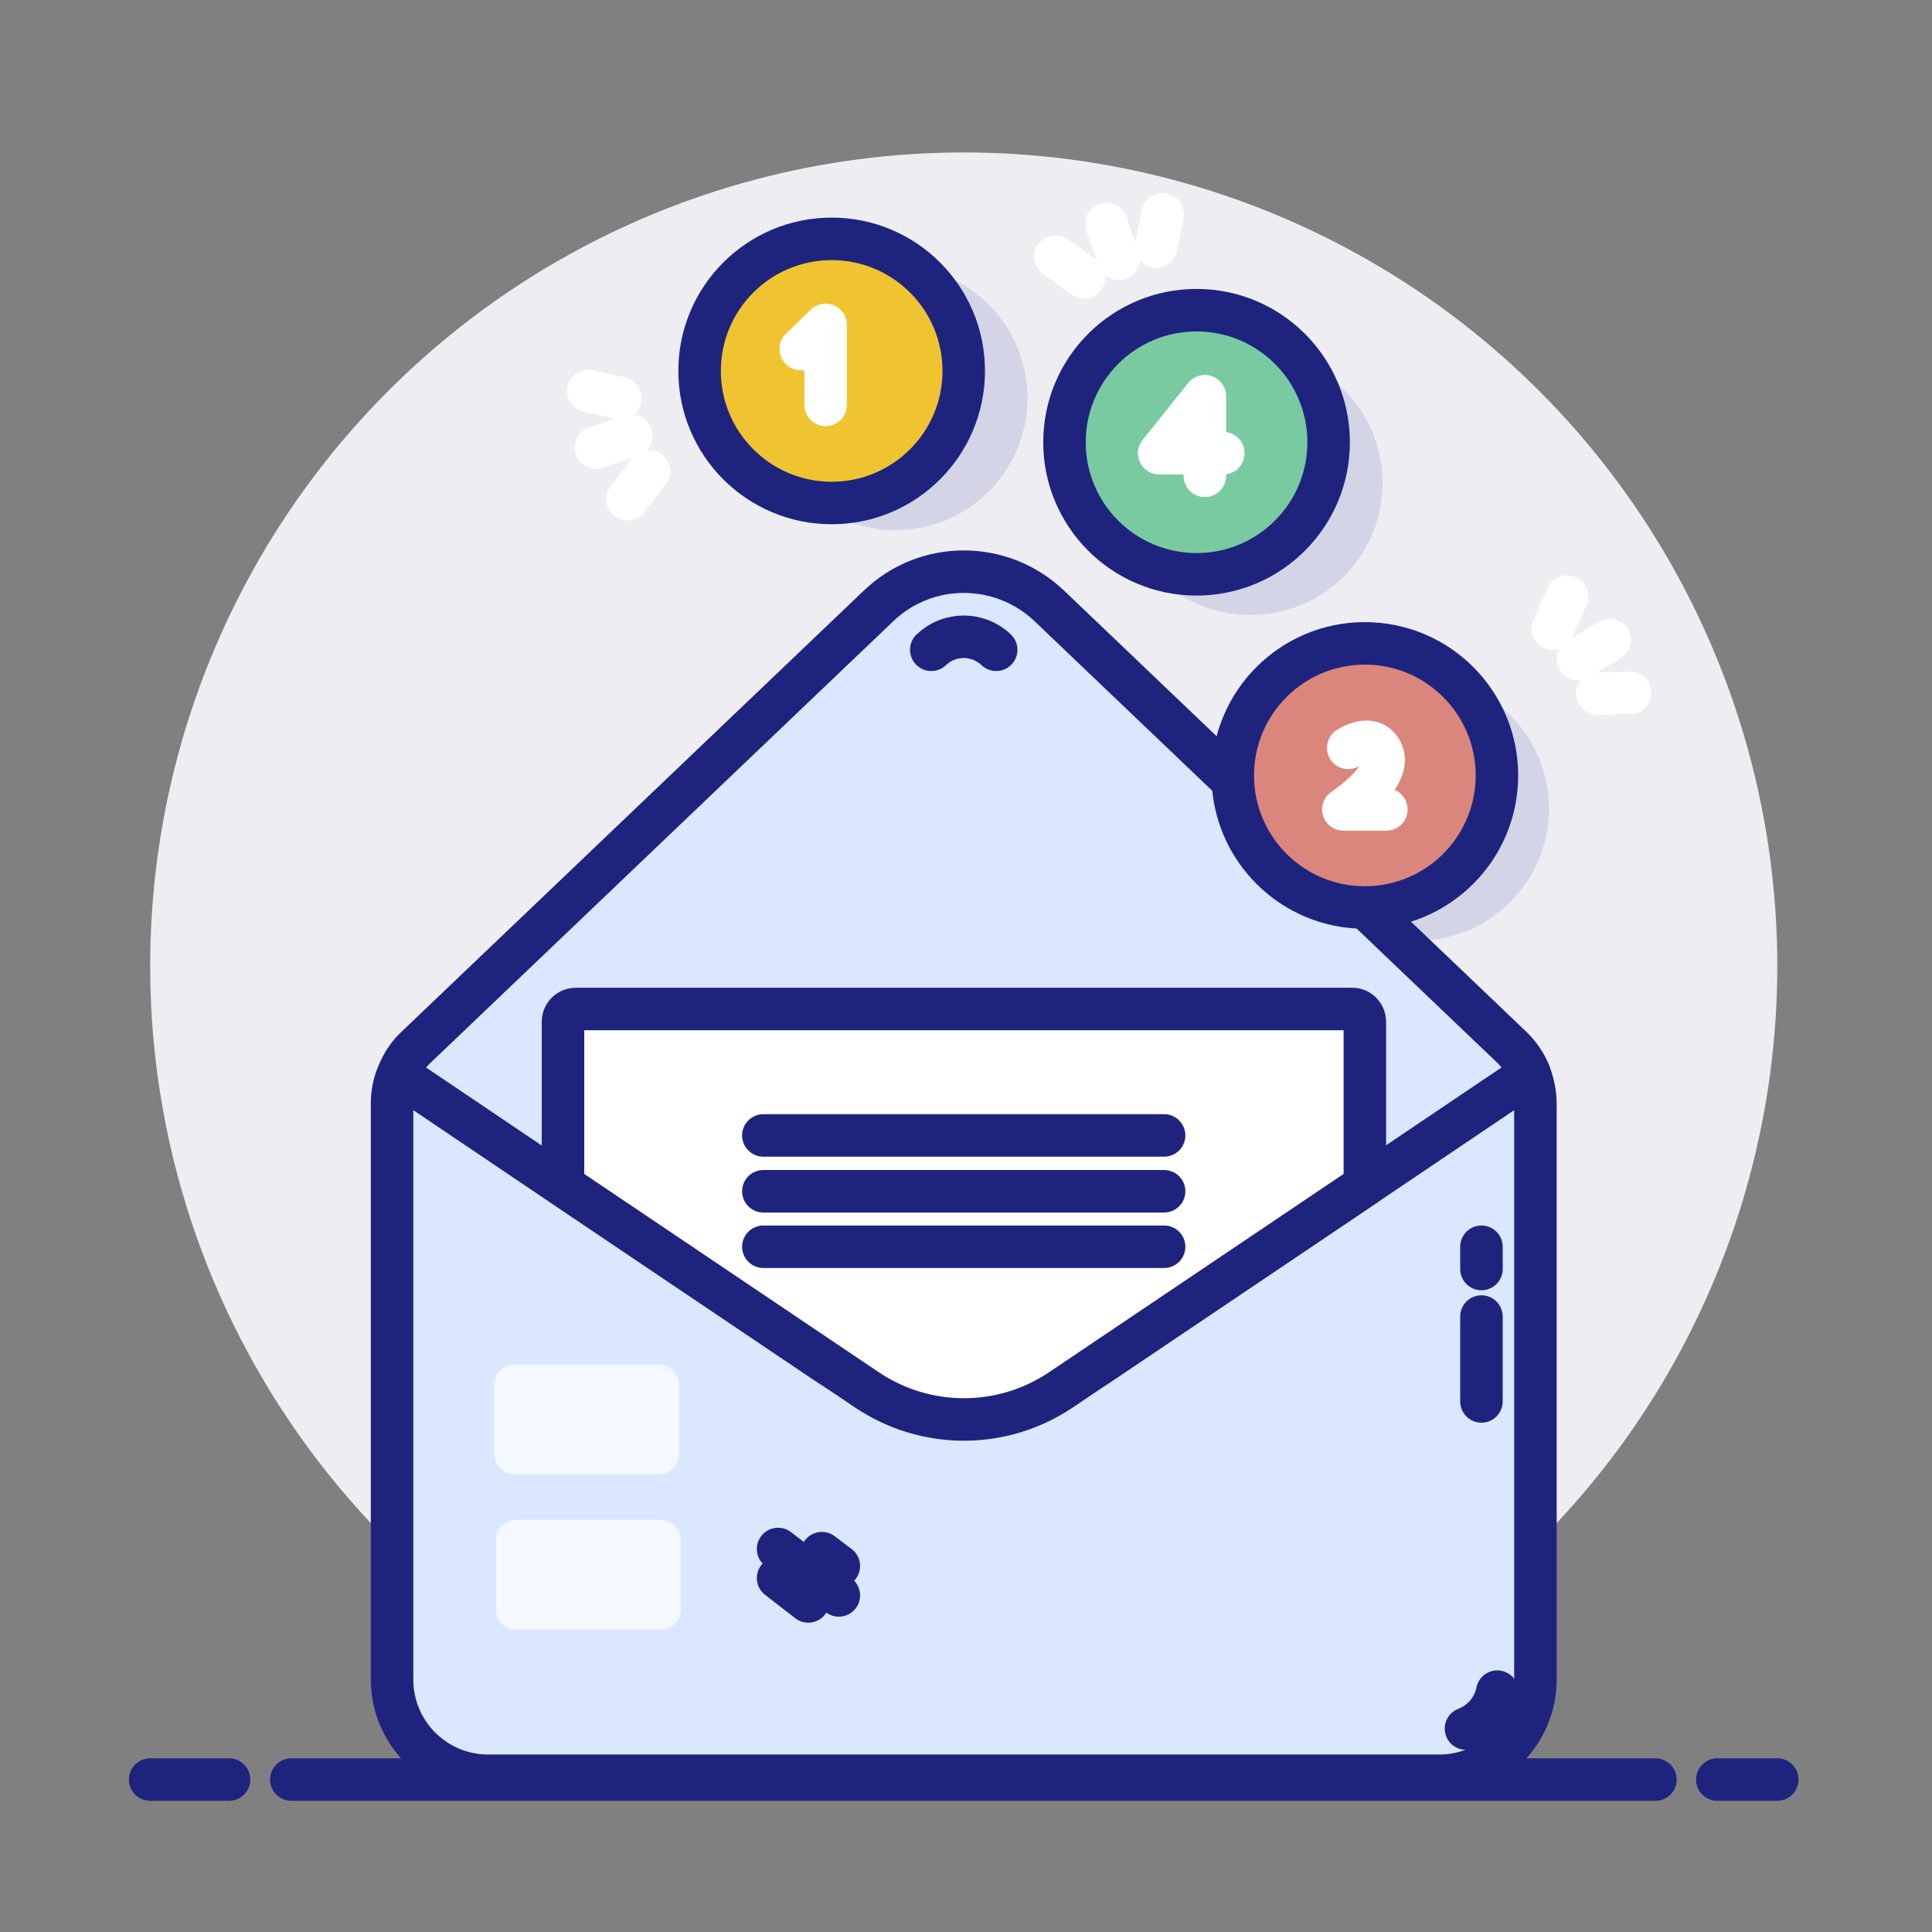 <!DOCTYPE svg PUBLIC "-//W3C//DTD SVG 1.1//EN" "http://www.w3.org/Graphics/SVG/1.1/DTD/svg11.dtd">
<!-- Uploaded to: SVG Repo, www.svgrepo.com, Transformed by: SVG Repo Mixer Tools -->
<svg width="800px" height="800px" viewBox="0 0 512 512" id="Layer_1" version="1.1" xml:space="preserve" xmlns="http://www.w3.org/2000/svg" xmlns:xlink="http://www.w3.org/1999/xlink" fill="#000000">
<rect x="0" y="0" width="512" height="512" fill="#808080" stroke="none"/>
<g id="SVGRepo_bgCarrier" stroke-width="0"/>
<g id="SVGRepo_tracerCarrier" stroke-linecap="round" stroke-linejoin="round"/>
<g id="SVGRepo_iconCarrier"> <style type="text/css"> .st0{fill:#EEEDF2;} .st1{fill:none;stroke:#1E247E;stroke-width:11.264;stroke-linecap:round;stroke-miterlimit:10;} .st2{fill:#EFC12F;stroke:#1E247E;stroke-width:11.264;stroke-linecap:round;stroke-miterlimit:10;} .st3{fill:none;stroke:#1E247E;stroke-width:11.264;stroke-linecap:round;stroke-miterlimit:10;} .st4{fill:#FFFFFF;stroke:#1E247E;stroke-width:11.264;stroke-linecap:round;stroke-miterlimit:10;} .st5{fill:#FCF5F2;stroke:#1E247E;stroke-width:11.264;stroke-linecap:round;stroke-miterlimit:10;} .st6{fill:#FCF5F2;stroke:#1E247E;stroke-width:11.264;stroke-linecap:round;stroke-miterlimit:10;} .st7{fill:#1E247E;} .st8{fill:none;stroke:#1E247E;stroke-width:11.264;stroke-linecap:round;stroke-miterlimit:10;} .st9{fill:#EAB8B1;} .st10{fill:#DC9695;stroke:#1E247E;stroke-width:11.264;stroke-linecap:round;stroke-miterlimit:10;} .st11{fill:#EECED1;stroke:#1E247E;stroke-width:11.264;stroke-linecap:round;stroke-miterlimit:10;} .st12{fill:#CB7272;stroke:#1E247E;stroke-width:11.264;stroke-linecap:round;stroke-miterlimit:10;} .st13{fill:#D3D5E7;stroke:#1E247E;stroke-width:11.264;stroke-linecap:round;stroke-miterlimit:10;} .st14{fill:#D3D5E7;} .st15{fill:#FFFFFF;stroke:#1E247E;stroke-width:11.264;stroke-linecap:round;stroke-miterlimit:10;} .st16{fill:#FFFFFF;stroke:#1E247E;stroke-width:11.264;stroke-linecap:round;stroke-miterlimit:10;} .st17{fill:#ECECEE;} .st18{fill:#DA867D;stroke:#1E247E;stroke-width:11.264;stroke-linecap:round;stroke-miterlimit:10;} .st19{fill:#FCF5F2;stroke:#1E247E;stroke-width:11.264;stroke-linecap:round;stroke-miterlimit:10;} .st20{fill:#69AEF8;stroke:#1E247E;stroke-width:11.264;stroke-linecap:round;stroke-miterlimit:10;} .st21{opacity:0.4;fill:#FFFFFF;} .st22{opacity:0.7;fill:#FFFFFF;} .st23{fill:#69ADF7;stroke:#1E247E;stroke-width:11.264;stroke-linecap:round;stroke-miterlimit:10;} .st24{fill:none;stroke:#FFFFFF;stroke-width:11.264;stroke-linecap:round;stroke-miterlimit:10;} .st25{fill:none;stroke:#1E247E;stroke-width:11.264;stroke-linecap:round;stroke-miterlimit:10;} .st26{fill:#F0C330;stroke:#1E247E;stroke-width:11.264;stroke-linecap:round;stroke-miterlimit:10;} .st27{opacity:0.3;} .st28{fill:#FFFFFF;} .st29{fill:#79CAA1;stroke:#1E247E;stroke-width:11.264;stroke-linecap:round;stroke-miterlimit:10;} .st30{fill:#DA867D;stroke:#1E247E;stroke-width:11.264;stroke-linecap:round;stroke-miterlimit:10;} .st31{fill:#FFFFFF;stroke:#1E247E;stroke-width:11.264;stroke-linecap:round;stroke-miterlimit:10;} .st32{fill:#DBE7FE;stroke:#1E247E;stroke-width:11.264;stroke-linecap:round;stroke-miterlimit:10;} .st33{fill:#F2F3F3;} .st34{fill:none;stroke:#1E247E;stroke-width:11.264;stroke-linecap:round;stroke-linejoin:round;stroke-miterlimit:10;} .st35{fill:#DBE7FE;stroke:#1E247E;stroke-width:11.264;stroke-linecap:round;stroke-linejoin:round;stroke-miterlimit:10;} .st36{fill:#EFC230;stroke:#1E247E;stroke-width:11.264;stroke-linecap:round;stroke-linejoin:round;stroke-miterlimit:10;} .st37{fill:none;stroke:#1E247E;stroke-width:11.264;stroke-linecap:round;stroke-linejoin:round;stroke-miterlimit:10;} .st38{fill:#F0C330;stroke:#1E247E;stroke-width:11.264;stroke-linecap:round;stroke-linejoin:round;stroke-miterlimit:10;} .st39{fill:#79CAA1;stroke:#1E247E;stroke-width:11.264;stroke-linecap:round;stroke-linejoin:round;stroke-miterlimit:10;} .st40{fill:#FFFFFF;stroke:#1E247E;stroke-width:11.264;stroke-linecap:round;stroke-linejoin:round;stroke-miterlimit:10;} .st41{fill:#DA867D;stroke:#1E247E;stroke-width:11.264;stroke-linecap:round;stroke-linejoin:round;stroke-miterlimit:10;} .st42{fill:#DBE7FE;stroke:#1E247E;stroke-width:11.264;stroke-linejoin:round;stroke-miterlimit:10;} .st43{fill:none;stroke:#1E247E;stroke-width:11.264;stroke-linejoin:round;stroke-miterlimit:10;} .st44{opacity:0.7;} .st45{fill:#FFFFFF;stroke:#1E247E;stroke-width:11.264;stroke-linejoin:round;stroke-miterlimit:10;} .st46{fill:none;stroke:#FFFFFF;stroke-width:11.264;stroke-linecap:round;stroke-linejoin:round;stroke-miterlimit:10;} .st47{fill:none;stroke:#1E247E;stroke-width:11.264;stroke-linecap:round;stroke-miterlimit:10;} .st48{fill:#DBE7FE;stroke:#1E247E;stroke-width:11.264;stroke-linecap:round;stroke-miterlimit:10;} .st49{opacity:0.1;fill:#BDBDBD;} .st50{fill:#69AEF8;stroke:#1E247E;stroke-width:11.264;stroke-linecap:round;stroke-linejoin:round;stroke-miterlimit:10;} .st51{fill:#79CAA1;stroke:#1E247E;stroke-width:11.264;stroke-miterlimit:10;} .st52{fill:#D2D4E6;stroke:#1E247E;stroke-width:11.264;stroke-linecap:round;stroke-miterlimit:10;} .st53{fill:#69AEF8;stroke:#1E247E;stroke-width:11.264;stroke-miterlimit:10;} .st54{opacity:0.2;fill:none;stroke:#1E247E;stroke-width:11.264;stroke-linecap:round;stroke-miterlimit:10;} .st55{fill:none;stroke:#1E247E;stroke-width:11.264;stroke-linecap:round;stroke-linejoin:round;stroke-miterlimit:10;} .st56{fill:#69AEF8;stroke:#1E247E;stroke-width:11.264;stroke-miterlimit:10;} .st57{fill:#DBE7FE;} .st58{fill:#FFFFFF;stroke:#1E247E;stroke-width:11.264;stroke-miterlimit:10;} .st59{fill:#D9857D;stroke:#1E247E;stroke-width:11.264;stroke-miterlimit:10;} .st60{fill:none;stroke:#D3D5E7;stroke-width:11.264;stroke-linecap:round;stroke-miterlimit:10;} .st61{fill:#D2D4E6;stroke:#D3D5E7;stroke-width:11.264;stroke-linecap:round;stroke-miterlimit:10;} .st62{fill:#D2D4E6;stroke:#D3D5E7;stroke-width:11.264;stroke-linecap:round;stroke-miterlimit:10;} .st63{fill:none;stroke:#D3D5E7;stroke-width:11.264;stroke-linecap:round;stroke-miterlimit:10;} .st64{fill:#79CAA1;} .st65{fill:#F0C330;} .st66{fill:#79CAA1;stroke:#1E247E;stroke-width:11.264;stroke-miterlimit:10;} .st67{opacity:0.8;fill:#FFFFFF;} .st68{fill:#DA867D;stroke:#1E247E;stroke-width:11.264;stroke-miterlimit:10;} .st69{fill:#F0C330;stroke:#1E247E;stroke-width:11.264;stroke-miterlimit:10;} .st70{fill:#D2D4E6;} .st71{fill:#EEBDBC;stroke:#D3D5E7;stroke-width:11.264;stroke-linecap:round;stroke-miterlimit:10;} .st72{fill:#D3D5E7;stroke:#D3D5E7;stroke-width:11.264;stroke-linecap:round;stroke-miterlimit:10;} </style> <g> <g> <g id="Message_and_nofitications"> <circle class="st0" cx="255.4" cy="256" r="215.6"/> <g id="Bottom_line_15_"> <line class="st34" x1="455.1" x2="471" y1="471.6" y2="471.6"/> <line class="st34" x1="77.2" x2="438.7" y1="471.6" y2="471.6"/> <line class="st34" x1="39.8" x2="60.7" y1="471.6" y2="471.6"/> </g> <g id="_x33_rd_notification_shadow"> <circle class="st14" cx="375.5" cy="214.3" r="35"/> </g> <g id="Envelope"> <path class="st42" d="M406.9,292.5v152.6c0,14.1-11.4,25.5-25.5,25.5h-252c-14.1,0-25.5-11.4-25.5-25.5V292.5 c0-2.7,0.5-5.4,1.6-7.9c1.1-2.7,2.7-5.2,4.9-7.2l122.5-116.9c12.6-12,32.4-12,45.1,0l122.5,116.9c2.2,2.1,3.8,4.5,4.9,7.2 C406.3,287.1,406.9,289.8,406.9,292.5z" id="Shape_77_"/> <g id="Outer"> <path class="st43" d="M405.3,284.7l-43.6,29.4l-69.5,46.8c-22.2,15-51.3,15-73.6,0l-69.5-46.8l-43.6-29.4"/> <g id="Lines_33_"> <line class="st25" id="Bottom_68_" x1="206.2" x2="214.2" y1="418.2" y2="424.4"/> <line class="st25" id="Middle_56_" x1="206.2" x2="222.3" y1="410.5" y2="422.8"/> <line class="st25" id="Top_70_" x1="217.8" x2="222.3" y1="411.6" y2="415"/> </g> <g id="Vertical_line_5_"> <line class="st3" id="Bottom_67_" x1="392.6" x2="392.6" y1="348.9" y2="371.4"/> <line class="st3" id="Top_69_" x1="392.6" x2="392.6" y1="330.4" y2="336.3"/> </g> <path class="st37" d="M396.8,448.3c-0.9,4.5-4.1,8.2-8.3,9.8" id="Bottom_line_14_"/> <g class="st44" id="Content_14_"> <path class="st28" d="M175,431.9h-38.2c-3,0-5.4-2.4-5.4-5.4v-18.3c0-3,2.4-5.4,5.4-5.4H175 c3,0,5.4,2.4,5.4,5.4v18.3C180.4,429.5,178,431.9,175,431.9z" id="Bottom_66_"/> <path class="st28" d="M174.6,390.7h-38.2c-3,0-5.4-2.4-5.4-5.4V367c0-3,2.4-5.4,5.4-5.4h38.2 c3,0,5.4,2.4,5.4,5.4v18.3C179.9,388.3,177.5,390.7,174.6,390.7z" id="Top_68_"/> </g> </g> <g id="Inner"> <g id="Letter"> <path class="st45" d="M361.7,270.8v43.3l-80.5,54.2c-15.6,10.5-35.9,10.5-51.5,0l-80.5-54.2v-43.3 c0-1.9,1.5-3.4,3.4-3.4h205.7C360.1,267.3,361.7,268.9,361.7,270.8z" id="Shape_76_"/> <g id="Content_13_"> <line class="st34" id="Bottom_65_" x1="202.3" x2="308.5" y1="330.4" y2="330.4"/> <line class="st34" id="Middle_55_" x1="202.3" x2="308.5" y1="315.7" y2="315.7"/> <line class="st34" id="Top_67_" x1="202.3" x2="308.5" y1="300.9" y2="300.9"/> </g> </g> <g> <g> <path class="st37" d="M246.8,172.2c4.8-4.6,12.4-4.6,17.2,0"/> </g> </g> </g> </g> <g id="Nofitications"> <g id="_x33_rd_19_"> <circle class="st41" cx="361.7" cy="205.5" id="Shape_75_" r="35"/> <g id="Sparkles_21_"> <line class="st24" id="_x32_nd_21_" x1="426.6" x2="418.2" y1="169.6" y2="174.7"/> <line class="st24" id="_x33_rd_20_" x1="432" x2="423.3" y1="183.6" y2="183.8"/> <line class="st24" id="_x31_st_21_" x1="411.5" x2="415.3" y1="166.6" y2="158.1"/> </g> </g> <g id="_x32_nd_19_"> <circle class="st14" cx="331.4" cy="128" id="Shadow_53_" r="35"/> <circle class="st39" cx="317.1" cy="117.2" id="Shape_74_" r="35"/> <g id="Sparkles_20_"> <line class="st24" id="_x33_rd_18_" x1="308.1" x2="306.4" y1="56.8" y2="65.3"/> <line class="st24" id="_x32_nd_20_" x1="293.2" x2="296.5" y1="59.3" y2="68.6"/> <line class="st24" id="_x31_st_20_" x1="287.3" x2="279.7" y1="73.5" y2="68"/> </g> </g> <g id="_x31_st_18_"> <circle class="st14" cx="237.3" cy="105.5" id="Shadow_52_" r="35"/> <circle class="st38" cx="220.4" cy="98.3" id="Shape_73_" r="35"/> <g id="Sparkles_19_"> <line class="st24" id="_x33_rd_17_" x1="172" x2="166.3" y1="124.9" y2="132.3"/> <line class="st24" id="_x32_nd_18_" x1="158" x2="167.3" y1="118.6" y2="115.5"/> <line class="st24" id="_x31_st_19_" x1="155.9" x2="164.4" y1="103.6" y2="105.5"/> </g> </g> </g> </g> <path class="st46" d="M357.3,198.2c0,0,6.5-4.4,9,1.3c2.8,6.4-10.3,15-10.3,15h11.4"/> <polyline class="st46" points="324.2,120.1 307.2,120.1 319.3,105 319.3,126.1 "/> <polyline class="st46" points="212.2,92.5 218.8,86.1 218.8,107.3 "/> </g> </g> </g>
</svg>